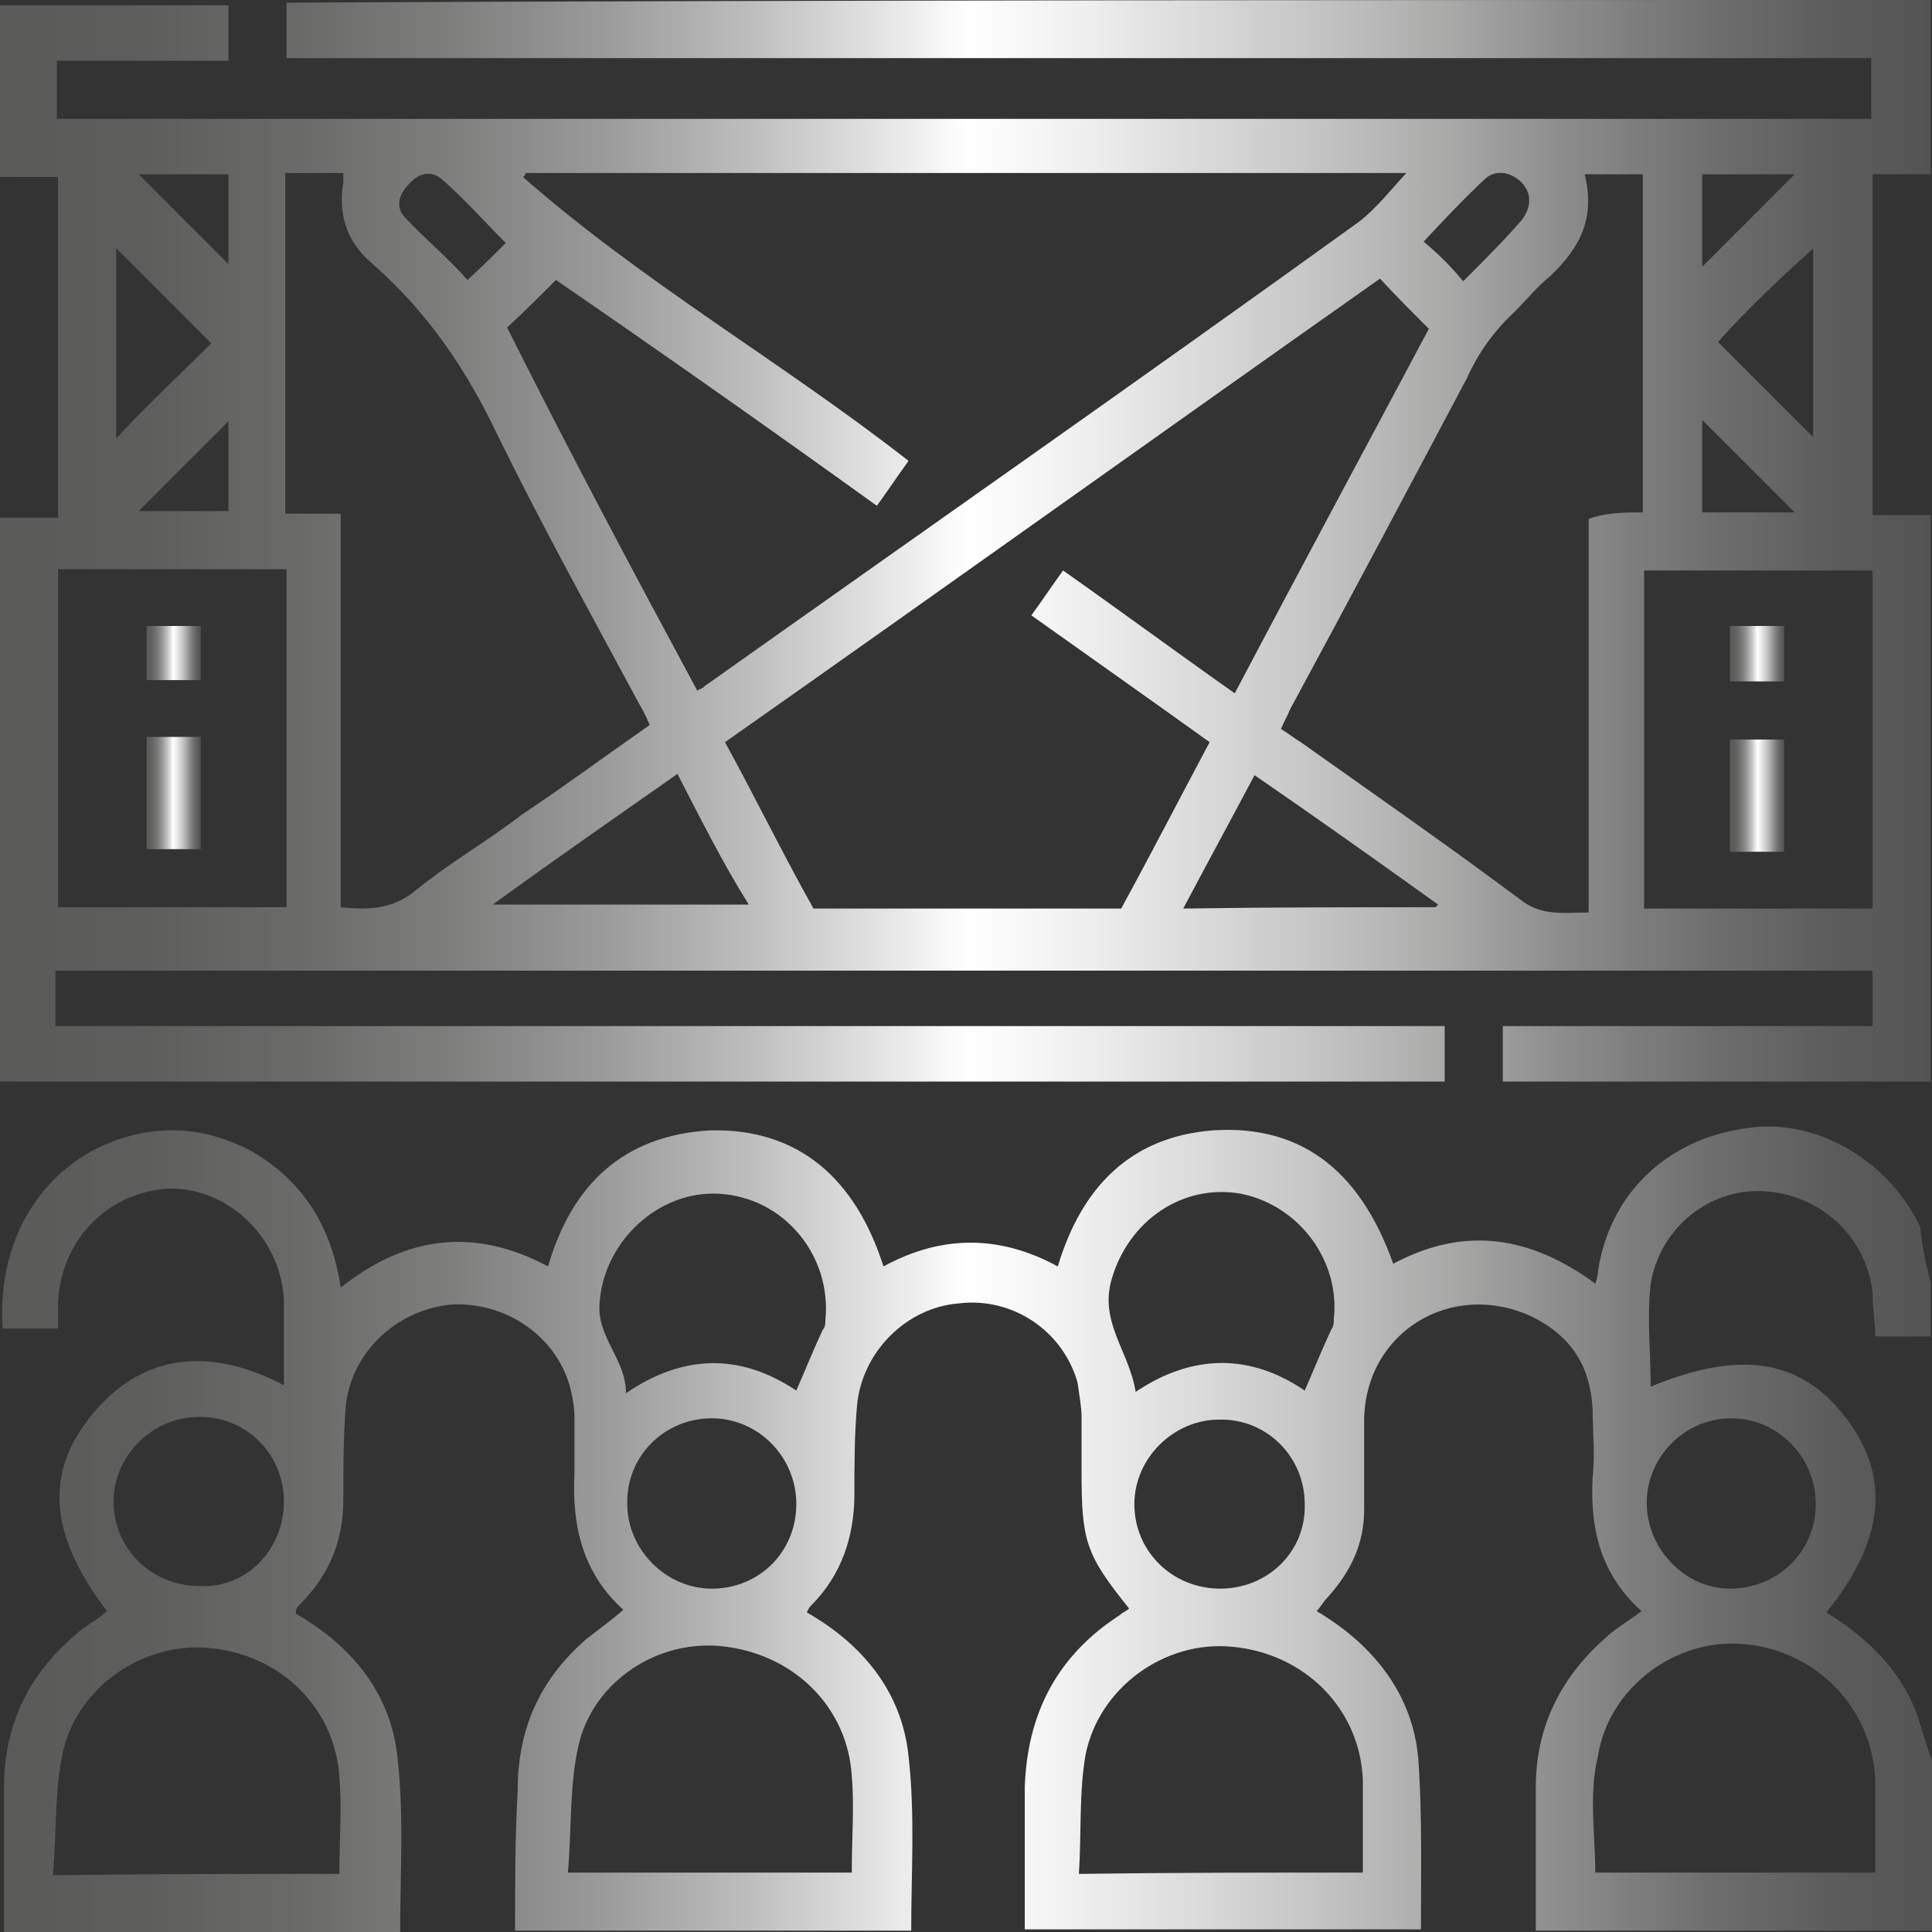 <?xml version="1.0" encoding="utf-8"?>
<!-- Generator: Adobe Illustrator 27.2.0, SVG Export Plug-In . SVG Version: 6.00 Build 0)  -->
<svg version="1.1" id="Слой_1" xmlns="http://www.w3.org/2000/svg" xmlns:xlink="http://www.w3.org/1999/xlink" x="0px" y="0px"
	 viewBox="0 0 146.3 146.3" style="enable-background:new 0 0 146.3 146.3;" xml:space="preserve">
<rect x="0" y="0" width="146.3" height="146.3" fill="#333333" stroke="none"/>
<style type="text/css">
	.st0{fill:url(#SVGID_1_);}
	.st1{fill:url(#SVGID_00000059269068698673426380000009200100449299268252_);}
	.st2{fill:url(#SVGID_00000126297269250848283050000017379329007157356939_);}
	.st3{fill:url(#SVGID_00000089533586629324423080000008080013509659591587_);}
	.st4{fill:url(#SVGID_00000002353472134778487880000002695587862485037986_);}
	.st5{fill:url(#SVGID_00000152956470116983385800000014657282692405024919_);}
</style>
<g>
	
		<linearGradient id="SVGID_1_" gradientUnits="userSpaceOnUse" x1="0" y1="-661.75" x2="146.2" y2="-661.75" gradientTransform="matrix(1 0 0 -1 0 -620.8)">
		<stop  offset="0" style="stop-color:#5A5A59"/>
		<stop  offset="7.713336e-02" style="stop-color:#5E5E5D"/>
		<stop  offset="0.155" style="stop-color:#6A6A69"/>
		<stop  offset="0.233" style="stop-color:#7E7E7D"/>
		<stop  offset="0.312" style="stop-color:#9A9A9A"/>
		<stop  offset="0.39" style="stop-color:#BFBEBE"/>
		<stop  offset="0.468" style="stop-color:#EAEAEA"/>
		<stop  offset="0.501" style="stop-color:#FFFFFF"/>
		<stop  offset="0.558" style="stop-color:#F0F0F0"/>
		<stop  offset="0.67" style="stop-color:#C9C9C9"/>
		<stop  offset="0.748" style="stop-color:#AAAAA9"/>
		<stop  offset="0.808" style="stop-color:#8E8D8D"/>
		<stop  offset="0.887" style="stop-color:#6F6E6E"/>
		<stop  offset="0.954" style="stop-color:#5C5B5B"/>
		<stop  offset="1" style="stop-color:#555454"/>
	</linearGradient>
	<path class="st0" d="M146.2,0c0,4.4,0,8.8,0,13.2c-1.5,0-2.9,0-4.4,0c0,8.6,0,17.1,0,25.8c1.6,0,2.9,0,4.4,0c0,14.3,0,28.5,0,42.9
		c-10.8,0-21.5,0-32.4,0c0-1.5,0-2.8,0-4.2c9.5,0,18.7,0,28,0c0-1.5,0-2.8,0-4.2c-46,0-91.8,0-137.6,0c0,1.5,0,2.8,0,4.2
		c35.1,0,70.1,0,105.2,0c0,1.5,0,2.8,0,4.2c-36.5,0-73,0-109.4,0c0-14.3,0-28.4,0-42.7c1.5,0,2.9,0,4.4,0c0-8.6,0-17.1,0-25.8
		c-1.5,0-2.9,0-4.4,0C0,9,0,4.8,0,0.4c5.9,0,11.6,0,17.3,0c0,1.5,0,2.8,0,4.2c-4.4,0-8.6,0-13,0c0,1.6,0,2.9,0,4.4
		c45.8,0,91.6,0,137.4,0c0-1.5,0-2.9,0-4.6c-40.1,0-80,0-120,0c0-1.5,0-2.8,0-4.2C63.2,0,104.8,0,146.2,0z M52.8,52.3
		c0.3-0.2,0.5-0.2,0.5-0.3c16.5-11.7,33.1-23.3,49.6-35.2c1.3-1,2.4-2.4,3.6-3.7c-22.2,0-44.3,0-66.7,0c0,0.2-0.2,0.3-0.2,0.3
		c9.1,8,19.6,14,29.2,21.5c-0.8,1.1-1.6,2.3-2.4,3.4c-8.2-5.9-16.3-11.6-24.3-17.1c-1.3,1.3-2.4,2.4-3.7,3.6
		C43,34,47.9,43.2,52.8,52.3z M104.5,21.1C87.9,32.8,71.4,44.6,54.9,56.2c2.3,4.2,4.4,8.5,6.7,12.6c7.8,0,15.5,0,23.3,0
		c2.3-4.2,4.4-8.3,6.7-12.6c-4.6-3.3-9-6.4-13.5-9.6c0.8-1.1,1.6-2.3,2.4-3.4c4.4,3.1,8.6,6.2,13,9.3c4.9-9.3,9.8-18.4,14.7-27.6
		C106.9,23.6,105.6,22.3,104.5,21.1z M49.2,54.9c-0.3-0.7-0.5-1.1-0.8-1.6c-3.6-6.7-7.2-13.2-10.6-20.1c-2.4-5.1-5.4-9.6-9.8-13.4
		c-1.8-1.6-2.4-3.7-2-6c0-0.2,0-0.5,0-0.7c-1.5,0-2.9,0-4.4,0c0,8.6,0,17.1,0,25.8c1.5,0,2.8,0,4.2,0c0,10.1,0,19.9,0,29.8
		c2.1,0.2,3.9,0.2,5.7-1.3c2.6-2.1,5.4-3.7,8-5.7C42.8,59.5,45.9,57.2,49.2,54.9z M124.4,38.8c0-8.6,0-17.1,0-25.6
		c-1.5,0-2.9,0-4.4,0c0.8,3.3-0.3,5.5-2.6,7.7c-1,0.8-1.8,1.8-2.6,2.6c-1.6,1.5-2.8,3.1-3.7,5.1c-4.4,8.3-8.8,16.6-13.4,25.1
		c-0.2,0.5-0.5,1-0.7,1.5c0.5,0.3,1,0.7,1.5,1c5.5,3.9,11.1,7.8,16.6,11.9c1.6,1.3,3.3,1,5.2,1c0-10.1,0-19.9,0-29.8
		C121.6,38.8,123.1,38.8,124.4,38.8z M124.5,43.2c0,8.6,0,17.1,0,25.6c5.9,0,11.6,0,17.3,0c0-8.6,0-17,0-25.6
		C136.1,43.2,130.4,43.2,124.5,43.2z M4.4,68.7c5.9,0,11.6,0,17.3,0c0-8.6,0-17.1,0-25.6c-5.9,0-11.4,0-17.3,0
		C4.4,51.6,4.4,60.1,4.4,68.7z M108.7,68.7l0.2-0.2c-4.6-3.3-9.1-6.5-13.9-9.8c-1.8,3.4-3.6,6.7-5.4,10.1
		C96.2,68.7,102.4,68.7,108.7,68.7z M51.3,58.6c-4.7,3.3-9.3,6.5-14,9.9c6.7,0,12.9,0,19.4,0C54.7,65.3,53.1,62.1,51.3,58.6z
		 M130.1,25.9c2.4,2.4,4.9,4.9,7.2,7.2c0-4.7,0-9.5,0-14.3C134.8,21.1,132.3,23.4,130.1,25.9z M8.8,33.2c2.4-2.6,4.9-4.9,7.2-7.2
		c-2.3-2.3-4.7-4.7-7.2-7.2c0,4.2,0,8.8,0,13.2C8.8,32.6,8.8,32.9,8.8,33.2z M38.3,18.4c-1.6-1.6-3.1-3.3-4.7-4.7
		c-0.8-0.8-1.8-0.7-2.6,0.2c-0.8,0.8-1.1,1.8-0.3,2.6c1.5,1.6,3.3,3.1,4.7,4.7C36.5,20.2,37.5,19.2,38.3,18.4z M110.8,21.3
		c1.6-1.6,3.1-3.1,4.4-4.6c0.8-1,0.8-2.1,0-2.9c-0.8-0.8-2-1-2.8-0.2c-1.6,1.5-3.1,3.1-4.6,4.7C108.9,19.2,109.9,20.2,110.8,21.3z
		 M17.3,13.2c-2.4,0-4.9,0-6.8,0c2.3,2.3,4.6,4.6,6.8,6.8C17.3,18,17.3,15.6,17.3,13.2z M135.9,38.8c-2.3-2.3-4.7-4.7-7-7
		c0,2.1,0,4.6,0,7C131.4,38.8,133.7,38.8,135.9,38.8z M17.3,31.9c-2.3,2.3-4.6,4.6-6.8,6.8c2,0,4.4,0,6.8,0
		C17.3,36.3,17.3,33.9,17.3,31.9z M128.9,20.2c2.3-2.3,4.7-4.7,7-7c-2.1,0-4.6,0-7,0C128.9,15.6,128.9,18,128.9,20.2z"/>
	
		<linearGradient id="SVGID_00000119829753024504028830000017082792696844094395_" gradientUnits="userSpaceOnUse" x1="-6.929016e-02" y1="-736.603" x2="146.072" y2="-736.603" gradientTransform="matrix(1 0 0 -1 0 -620.8)">
		<stop  offset="0" style="stop-color:#5A5A59"/>
		<stop  offset="7.713336e-02" style="stop-color:#5E5E5D"/>
		<stop  offset="0.155" style="stop-color:#6A6A69"/>
		<stop  offset="0.233" style="stop-color:#7E7E7D"/>
		<stop  offset="0.312" style="stop-color:#9A9A9A"/>
		<stop  offset="0.39" style="stop-color:#BFBEBE"/>
		<stop  offset="0.468" style="stop-color:#EAEAEA"/>
		<stop  offset="0.501" style="stop-color:#FFFFFF"/>
		<stop  offset="0.558" style="stop-color:#F0F0F0"/>
		<stop  offset="0.67" style="stop-color:#C9C9C9"/>
		<stop  offset="0.748" style="stop-color:#AAAAA9"/>
		<stop  offset="0.808" style="stop-color:#8E8D8D"/>
		<stop  offset="0.887" style="stop-color:#6F6E6E"/>
		<stop  offset="0.954" style="stop-color:#5C5B5B"/>
		<stop  offset="1" style="stop-color:#555454"/>
	</linearGradient>
	<path style="fill:url(#SVGID_00000119829753024504028830000017082792696844094395_);" d="M146.2,97.1c0,1.3,0,2.6,0,4.1
		c-1.5,0-2.8,0-4.2,0c0-1.1-0.2-2.1-0.2-3.3c-0.5-4.4-4.1-7.5-8.3-7.7c-4.1-0.2-7.8,2.8-8.5,7c-0.3,2.6,0,5.2,0,7.8
		c6.8-2.8,11.4-2.1,14.8,2.4c3.4,4.4,2.9,9.3-1.5,14.7c2.9,1.8,5.4,4.1,6.7,7.3c0.5,1.3,0.8,2.6,1.3,3.9c0,4.2,0,8.6,0,12.9
		c-9.9,0-20.1,0-30,0c0-3.6,0-7.3,0-10.9c0-4.4,1.8-8.2,5.2-11.2c0.8-0.8,1.8-1.3,2.8-2.1c-3.1-2.8-3.9-6.2-3.7-10.1
		c0.2-1.8,0-3.6,0-5.2c-0.2-3.3-1.6-5.5-4.6-7c-6-2.8-12.6,1.1-12.7,7.8c0,2.3,0,4.6,0,6.8c0,2.6-1,4.7-2.8,6.7
		c-0.3,0.3-0.5,0.7-0.8,1c4.4,2.6,7.3,6.4,7.7,11.2c0.3,4.2,0.2,8.5,0.2,12.9c-9.9,0-20.1,0-30,0c0-3.6,0-7.2,0-10.8
		c0.2-5.5,2.4-9.9,7.2-13c0.2-0.2,0.5-0.3,0.7-0.5c-3.3-4.1-3.6-5.1-3.6-10.4c0-1.3,0-2.6,0-4.1c0-0.8-0.2-1.8-0.3-2.6
		c-1.1-3.9-4.9-6.5-9-6c-3.9,0.3-7.3,3.6-7.7,7.7c-0.2,2.3-0.2,4.4-0.2,6.7c0,3.3-1,6.2-3.3,8.5c-0.2,0.2-0.2,0.3-0.3,0.5
		c4.2,2.4,7.2,6,7.7,10.9c0.5,4.4,0.2,8.8,0.2,13.2c-9.9,0-20.1,0-30,0c0-3.6,0-7,0.2-10.6c0-4.6,1.6-8.3,5.1-11.4
		c1-0.8,2-1.5,2.9-2.3c-3.1-2.8-3.9-6.4-3.7-10.3c0-1.5,0-2.9,0-4.2c0-1-0.2-2-0.5-2.9c-1.3-3.7-5.1-6-9-5.7
		c-4.1,0.5-7.3,3.6-7.8,7.5c-0.2,2.3-0.2,4.7-0.2,7.2c0,3.1-1,5.7-3.3,8c-0.2,0.2-0.3,0.3-0.3,0.7c4.2,2.4,7.2,6,7.7,10.9
		c0.5,4.4,0.2,8.8,0.2,13.2c-9.9,0-20.1,0-30,0c0-3.6,0-7.2,0-10.9c0-5.1,2.1-9,6-12.1c0.7-0.5,1.3-0.8,1.8-1.3
		c-4.1-5.4-4.7-9.8-1.8-14c3.9-5.5,9.3-6.2,15.2-3.1c0-2.1,0-4.2,0-6.4c-0.2-4.7-4.1-8.5-8.6-8.5c-4.7,0.2-8.3,3.9-8.5,8.6
		c0,0.7,0,1.3,0,2c-1.5,0-2.9,0-4.2,0c-0.5-7.3,3.6-13.2,10.1-14.7c3.1-0.7,6-0.2,8.8,1.3c3.9,2.3,6,5.7,6.7,10.3
		c4.9-3.9,10.1-4.6,15.7-1.6c1.8-6.2,5.7-9.9,12.2-10.3c6.8-0.2,11.1,3.7,13.2,10.3c4.4-2.4,8.8-2.4,13.2,0c1.8-6,5.5-9.8,11.7-10.3
		c7.2-0.5,11.4,3.6,13.7,10.1c5.4-2.9,10.4-2.1,15.3,1.5c0.2-0.5,0.2-1,0.3-1.5c1.1-5.7,5.5-9.6,11.4-10.3
		c5.2-0.7,10.6,2.6,12.9,7.5C145.6,94.7,145.9,96,146.2,97.1z M103.2,141.8c0-2.4,0-4.7,0-7c-0.2-5.4-4.4-9.6-9.9-10.1
		c-5.1-0.5-10.1,3.1-11.1,8.2c-0.5,2.9-0.3,5.9-0.5,9C88.8,141.8,95.8,141.8,103.2,141.8z M64.5,141.8c0-2.6,0.2-5.1,0-7.3
		c-0.3-5.1-4.2-9.1-9.5-9.8c-5.1-0.7-10.1,2.6-11.2,7.5c-0.7,3.1-0.5,6.4-0.8,9.6C50.3,141.8,57.4,141.8,64.5,141.8z M25.7,141.9
		c0-2.6,0.2-5.1,0-7.3c-0.3-5.2-4.4-9.3-9.8-9.8c-4.9-0.5-9.9,2.8-11.1,7.7c-0.7,3.1-0.5,6.4-0.8,9.5
		C11.5,141.9,18.6,141.9,25.7,141.9z M120.8,141.8c7,0,14,0,21.2,0c0-2.4,0-4.7,0-7c-0.2-5.4-4.4-9.8-9.9-10.3
		c-5.2-0.5-10.3,3.3-11.1,8.5C120.3,135.9,120.8,138.9,120.8,141.8z M60.3,105.3c0.7-1.6,1.3-3.1,2-4.6c0.2-0.2,0.2-0.5,0.2-0.7
		c0.5-4.9-3.1-9.3-8-9.6c-4.6-0.3-8.8,3.6-9.1,8.3c-0.2,2.6,2,4.2,2,6.8C51.8,102.5,56.1,102.5,60.3,105.3z M98.8,105.3
		c0.7-1.6,1.3-3.1,2-4.6c0.2-0.3,0.2-0.5,0.2-0.8c0.5-4.4-2.6-8.6-7-9.5c-4.4-0.8-8.5,2-9.8,6.4c-1,3.3,1.3,5.5,1.8,8.6
		C90.3,102.5,94.7,102.5,98.8,105.3z M131,120.3c3.6,0,6.5-2.8,6.5-6.4s-2.9-6.5-6.4-6.5s-6.4,2.9-6.4,6.4S127.6,120.3,131,120.3z
		 M98.8,113.9c0-3.6-2.9-6.5-6.5-6.4c-3.4,0-6.4,2.9-6.4,6.4c0,3.6,2.9,6.4,6.5,6.4C96,120.3,98.9,117.5,98.8,113.9z M60.3,113.9
		c0-3.6-2.9-6.5-6.4-6.5c-3.6,0-6.5,2.9-6.4,6.5c0,3.4,2.9,6.4,6.4,6.4C57.5,120.3,60.3,117.5,60.3,113.9z M21.5,113.7
		c0-3.6-2.9-6.5-6.5-6.4c-3.4,0-6.4,2.9-6.4,6.4c0,3.6,2.9,6.4,6.5,6.4C18.7,120.3,21.5,117.3,21.5,113.7z"/>
	
		<linearGradient id="SVGID_00000145771231425112883120000009875425946172073379_" gradientUnits="userSpaceOnUse" x1="131.021" y1="-681.05" x2="135.097" y2="-681.05" gradientTransform="matrix(1 0 0 -1 0 -620.8)">
		<stop  offset="0" style="stop-color:#5A5A59"/>
		<stop  offset="7.713336e-02" style="stop-color:#5E5E5D"/>
		<stop  offset="0.155" style="stop-color:#6A6A69"/>
		<stop  offset="0.233" style="stop-color:#7E7E7D"/>
		<stop  offset="0.312" style="stop-color:#9A9A9A"/>
		<stop  offset="0.39" style="stop-color:#BFBEBE"/>
		<stop  offset="0.468" style="stop-color:#EAEAEA"/>
		<stop  offset="0.501" style="stop-color:#FFFFFF"/>
		<stop  offset="0.558" style="stop-color:#F0F0F0"/>
		<stop  offset="0.67" style="stop-color:#C9C9C9"/>
		<stop  offset="0.748" style="stop-color:#AAAAA9"/>
		<stop  offset="0.808" style="stop-color:#8E8D8D"/>
		<stop  offset="0.887" style="stop-color:#6F6E6E"/>
		<stop  offset="0.954" style="stop-color:#5C5B5B"/>
		<stop  offset="1" style="stop-color:#555454"/>
	</linearGradient>
	<path style="fill:url(#SVGID_00000145771231425112883120000009875425946172073379_);" d="M135.1,64.5c-1.5,0-2.8,0-4.1,0
		c0-2.8,0-5.5,0-8.5c1.3,0,2.6,0,4.1,0C135.1,58.8,135.1,61.6,135.1,64.5z"/>
	
		<linearGradient id="SVGID_00000017478038934750262230000010235632830474040197_" gradientUnits="userSpaceOnUse" x1="131" y1="-670.3" x2="135.116" y2="-670.3" gradientTransform="matrix(1 0 0 -1 0 -620.8)">
		<stop  offset="0" style="stop-color:#5A5A59"/>
		<stop  offset="7.713336e-02" style="stop-color:#5E5E5D"/>
		<stop  offset="0.155" style="stop-color:#6A6A69"/>
		<stop  offset="0.233" style="stop-color:#7E7E7D"/>
		<stop  offset="0.312" style="stop-color:#9A9A9A"/>
		<stop  offset="0.39" style="stop-color:#BFBEBE"/>
		<stop  offset="0.468" style="stop-color:#EAEAEA"/>
		<stop  offset="0.501" style="stop-color:#FFFFFF"/>
		<stop  offset="0.558" style="stop-color:#F0F0F0"/>
		<stop  offset="0.67" style="stop-color:#C9C9C9"/>
		<stop  offset="0.748" style="stop-color:#AAAAA9"/>
		<stop  offset="0.808" style="stop-color:#8E8D8D"/>
		<stop  offset="0.887" style="stop-color:#6F6E6E"/>
		<stop  offset="0.954" style="stop-color:#5C5B5B"/>
		<stop  offset="1" style="stop-color:#555454"/>
	</linearGradient>
	<path style="fill:url(#SVGID_00000017478038934750262230000010235632830474040197_);" d="M135.1,47.4c0,1.5,0,2.8,0,4.2
		c-1.5,0-2.8,0-4.1,0c0-1.5,0-2.8,0-4.2C132.3,47.4,133.7,47.4,135.1,47.4z"/>
	
		<linearGradient id="SVGID_00000065072422028663239600000005811927687333445557_" gradientUnits="userSpaceOnUse" x1="11.031" y1="-680.85" x2="15.149" y2="-680.85" gradientTransform="matrix(1 0 0 -1 0 -620.8)">
		<stop  offset="0" style="stop-color:#5A5A59"/>
		<stop  offset="7.713336e-02" style="stop-color:#5E5E5D"/>
		<stop  offset="0.155" style="stop-color:#6A6A69"/>
		<stop  offset="0.233" style="stop-color:#7E7E7D"/>
		<stop  offset="0.312" style="stop-color:#9A9A9A"/>
		<stop  offset="0.39" style="stop-color:#BFBEBE"/>
		<stop  offset="0.468" style="stop-color:#EAEAEA"/>
		<stop  offset="0.501" style="stop-color:#FFFFFF"/>
		<stop  offset="0.558" style="stop-color:#F0F0F0"/>
		<stop  offset="0.67" style="stop-color:#C9C9C9"/>
		<stop  offset="0.748" style="stop-color:#AAAAA9"/>
		<stop  offset="0.808" style="stop-color:#8E8D8D"/>
		<stop  offset="0.887" style="stop-color:#6F6E6E"/>
		<stop  offset="0.954" style="stop-color:#5C5B5B"/>
		<stop  offset="1" style="stop-color:#555454"/>
	</linearGradient>
	<path style="fill:url(#SVGID_00000065072422028663239600000005811927687333445557_);" d="M11.1,64.3c0-2.9,0-5.7,0-8.5
		c1.5,0,2.8,0,4.1,0c0,2.8,0,5.5,0,8.5C13.8,64.3,12.5,64.3,11.1,64.3z"/>
	
		<linearGradient id="SVGID_00000130608930784031601900000009577483639311712958_" gradientUnits="userSpaceOnUse" x1="11.045" y1="-670.25" x2="15.145" y2="-670.25" gradientTransform="matrix(1 0 0 -1 0 -620.8)">
		<stop  offset="0" style="stop-color:#5A5A59"/>
		<stop  offset="7.713336e-02" style="stop-color:#5E5E5D"/>
		<stop  offset="0.155" style="stop-color:#6A6A69"/>
		<stop  offset="0.233" style="stop-color:#7E7E7D"/>
		<stop  offset="0.312" style="stop-color:#9A9A9A"/>
		<stop  offset="0.39" style="stop-color:#BFBEBE"/>
		<stop  offset="0.468" style="stop-color:#EAEAEA"/>
		<stop  offset="0.501" style="stop-color:#FFFFFF"/>
		<stop  offset="0.558" style="stop-color:#F0F0F0"/>
		<stop  offset="0.67" style="stop-color:#C9C9C9"/>
		<stop  offset="0.748" style="stop-color:#AAAAA9"/>
		<stop  offset="0.808" style="stop-color:#8E8D8D"/>
		<stop  offset="0.887" style="stop-color:#6F6E6E"/>
		<stop  offset="0.954" style="stop-color:#5C5B5B"/>
		<stop  offset="1" style="stop-color:#555454"/>
	</linearGradient>
	<path style="fill:url(#SVGID_00000130608930784031601900000009577483639311712958_);" d="M11.1,47.4c1.3,0,2.8,0,4.1,0
		c0,1.3,0,2.8,0,4.1c-1.3,0-2.8,0-4.1,0C11.1,50.2,11.1,48.9,11.1,47.4z"/>
</g>
</svg>
